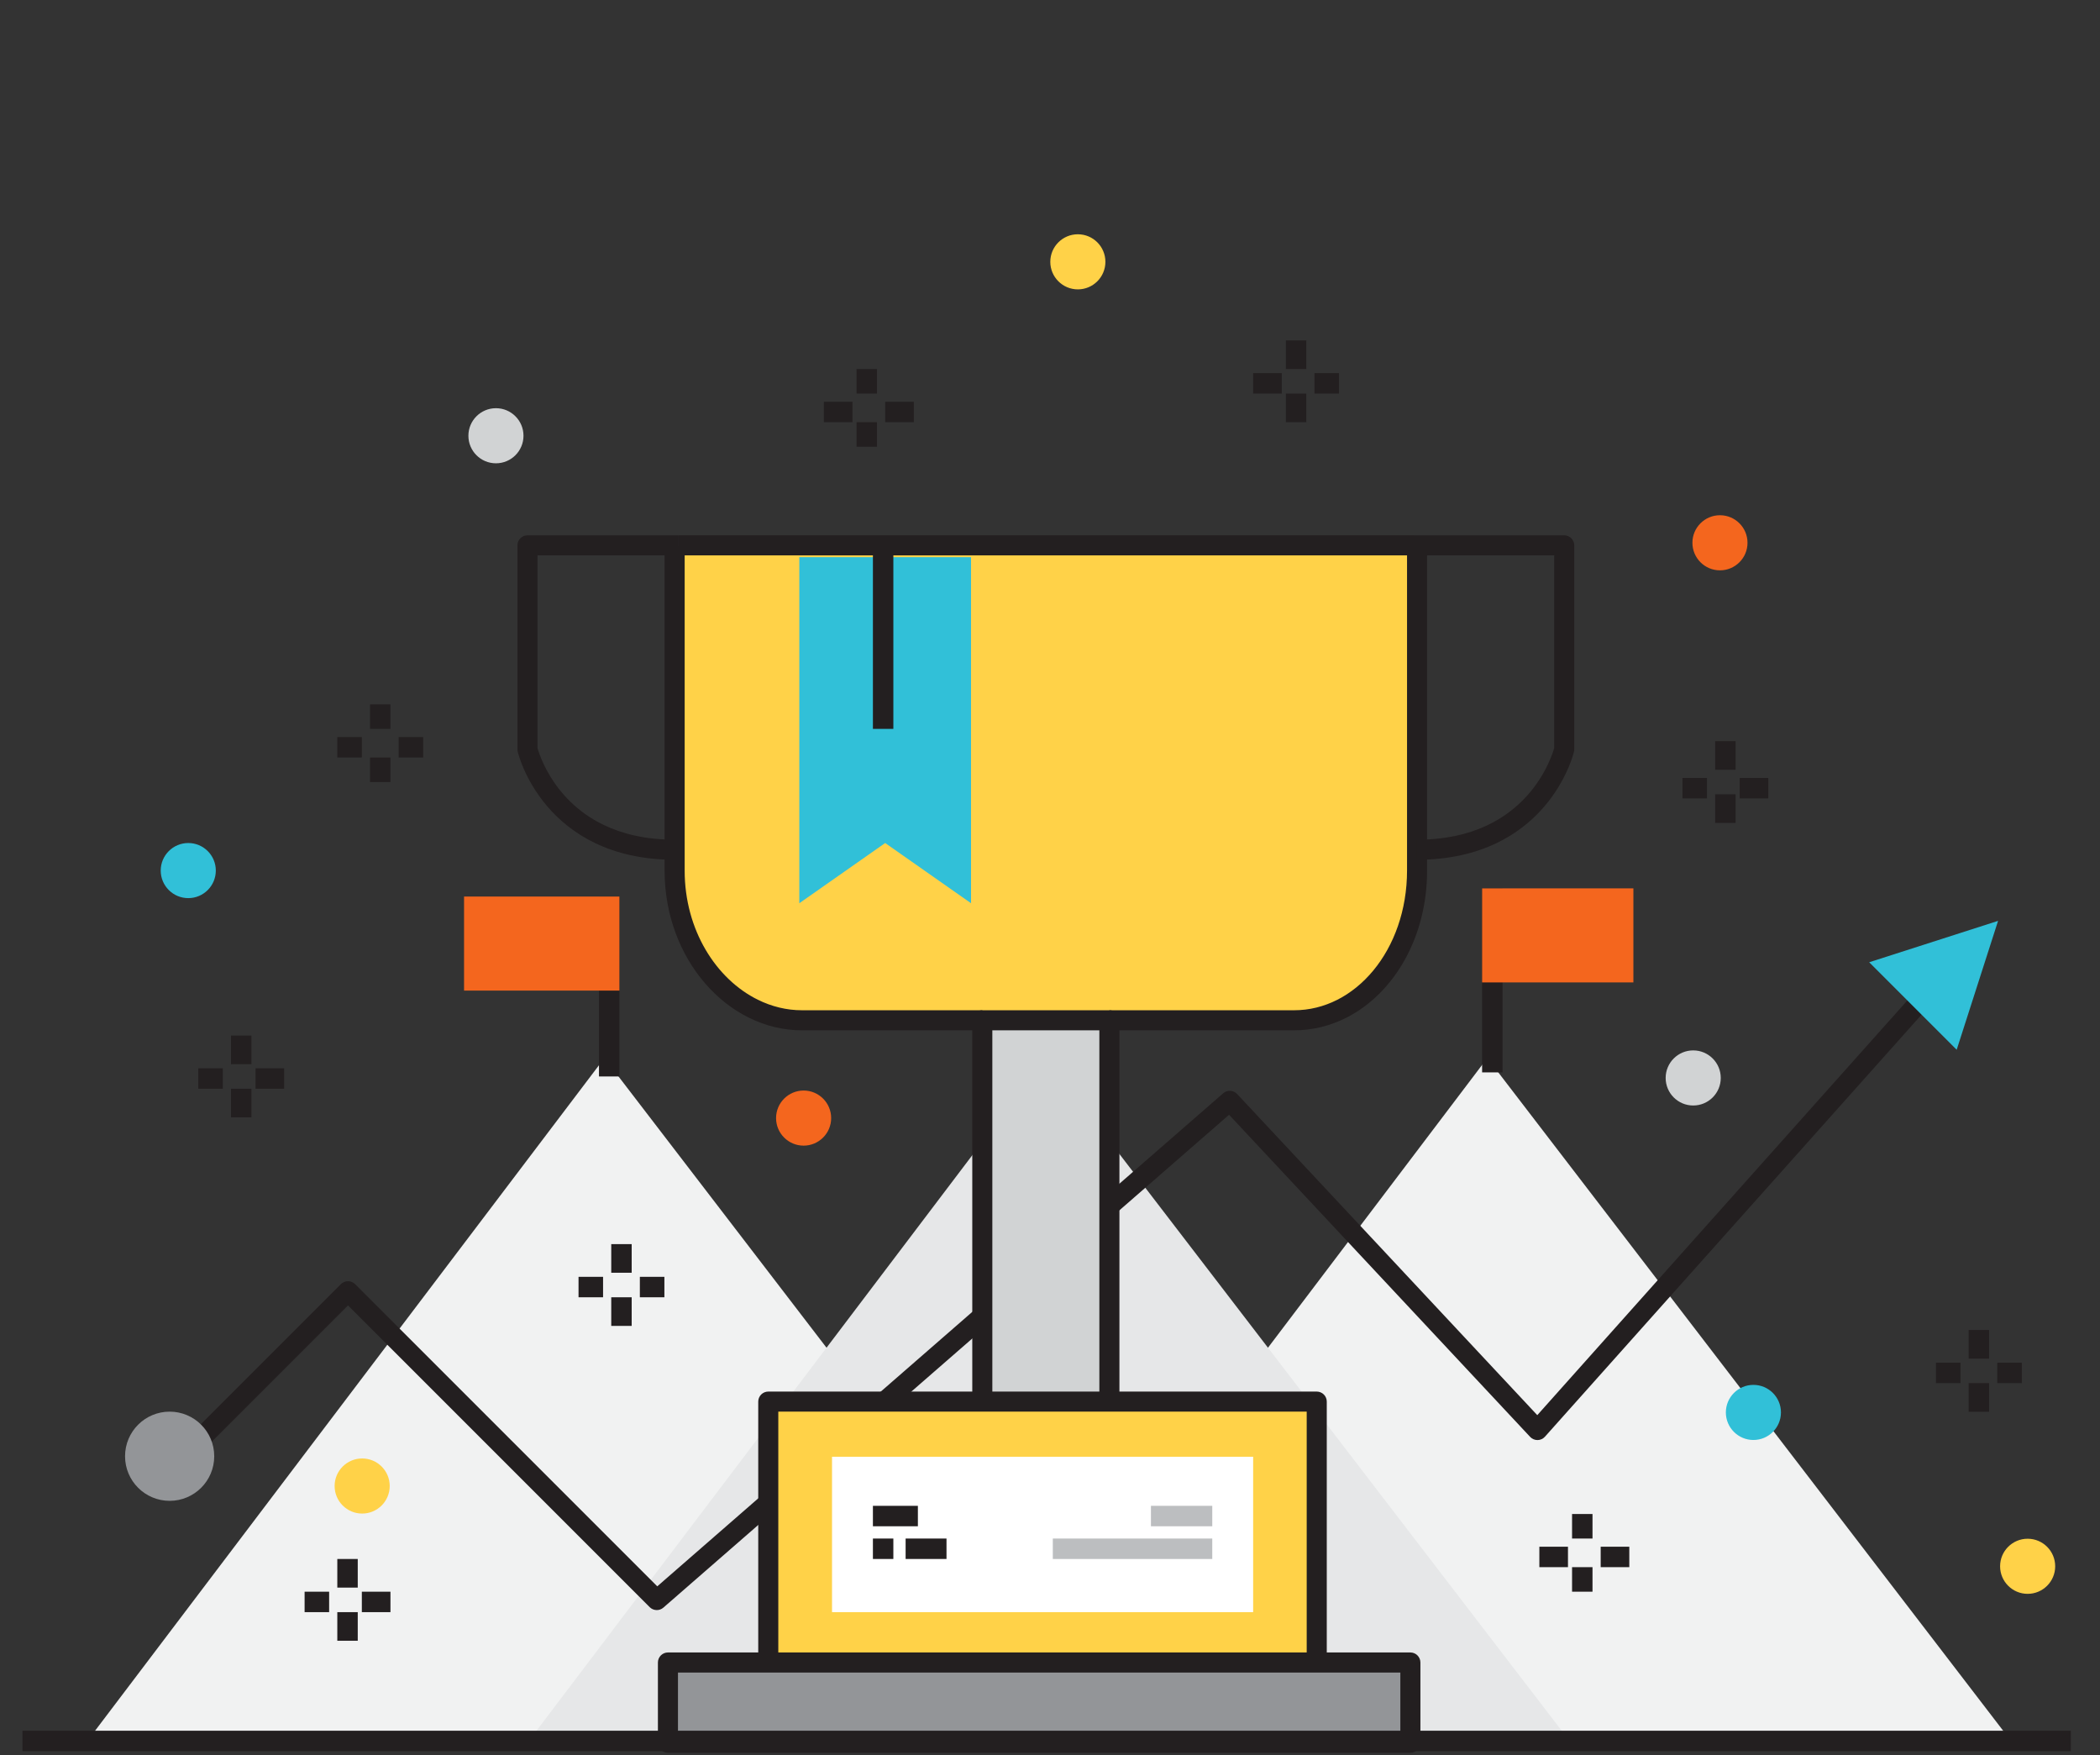 <?xml version="1.0" encoding="UTF-8" standalone="no"?><!DOCTYPE svg PUBLIC "-//W3C//DTD SVG 1.1//EN" "http://www.w3.org/Graphics/SVG/1.1/DTD/svg11.dtd"><svg width="100%" height="100%" viewBox="0 0 292 244" version="1.1" xmlns="http://www.w3.org/2000/svg" xmlns:xlink="http://www.w3.org/1999/xlink" xml:space="preserve" xmlns:serif="http://www.serif.com/" style="fill-rule:evenodd;clip-rule:evenodd;stroke-linejoin:round;stroke-miterlimit:1.414;"><rect x="0" y="0" width="292" height="244" fill="#333333" stroke="none"/><rect id="Artboard2" x="0" y="-54" width="291.076" height="297.69" style="fill:none;"/><g><g><g><path d="M280.278,242.894l-146.016,0l72.543,-95.793l73.473,95.793Z" style="fill:#f1f2f2;fill-rule:nonzero;"/><path d="M157.513,242.894l-146.016,0l72.543,-95.793l73.473,95.793Z" style="fill:#f1f2f2;fill-rule:nonzero;"/><path d="M218.896,242.894l-146.016,0l72.542,-95.793l73.474,95.793Z" style="fill:#e6e7e8;fill-rule:nonzero;"/><g><path d="M208.926,149.091l0,-25.583l-2.842,0l0,25.583" style="fill:#231f20;fill-rule:nonzero;"/><rect x="206.084" y="123.508" width="21.035" height="13.076" style="fill:#f4661e;fill-rule:nonzero;"/><path d="M86.129,149.659l0,-25.014l-2.843,0l0,25.014" style="fill:#231f20;fill-rule:nonzero;"/><rect x="64.526" y="124.645" width="21.603" height="13.076" style="fill:#f4661e;fill-rule:nonzero;"/><path d="M23.644,206.235l24.745,-24.745l41.95,41.951c0.518,0.518 1.35,0.546 1.902,0.065l78.659,-68.519l41.862,44.781c0.268,0.288 0.641,0.447 1.034,0.443c0.394,-0.005 0.763,-0.173 1.025,-0.467l57.544,-64.476l-2.081,-1.858l-56.528,63.337l-41.738,-44.65c-0.515,-0.55 -1.367,-0.594 -1.935,-0.099l-78.692,68.549l-42.016,-42.017c-0.26,-0.259 -0.619,-0.408 -0.986,-0.408c-0.368,0 -0.727,0.149 -0.987,0.408l-25.731,25.732l1.973,1.973Z" style="fill:#231f20;fill-rule:nonzero;"/><path d="M196.11,231.132l0,11.165l-103.235,0l0,-11.165l103.235,0Z" style="fill:#939598;fill-rule:nonzero;"/><path d="M183.089,194.863l0,36.269l-76.263,0l0,-36.269l76.263,0Z" style="fill:#ffd248;fill-rule:nonzero;"/><rect x="136.587" y="141.85" width="17.671" height="53.012" style="fill:#d1d3d4;fill-rule:nonzero;"/><path d="M197.04,118.135l0,2.901c0,11.672 -7.664,20.814 -17.113,20.814l-25.669,0l-17.671,0l-25.083,0c-9.449,0 -17.699,-9.142 -17.699,-20.814l0,-2.901l0,-42.317l103.235,0l0,42.317Z" style="fill:#ffd248;fill-rule:nonzero;"/><path d="M196.574,74.423l-102.304,0l0,2.79l102.304,0" style="fill:#231f20;fill-rule:nonzero;"/><path d="M154.258,143.245l25.669,0c2.588,0.001 5.061,-0.628 7.292,-1.761c3.348,-1.701 6.151,-4.522 8.117,-8.054c1.966,-3.534 3.099,-7.787 3.099,-12.394l0,-2.901l0,-42.317l-2.79,0l0,45.218c0.001,5.531 -1.819,10.423 -4.693,13.895c-1.437,1.737 -3.134,3.119 -4.996,4.065c-1.864,0.945 -3.892,1.459 -6.029,1.459l-25.669,0l0,2.79Z" style="fill:#231f20;fill-rule:nonzero;"/><path d="M92.41,75.818l0,45.218c0.001,6.167 2.178,11.692 5.647,15.698c1.735,2.003 3.796,3.628 6.077,4.757c2.28,1.127 4.782,1.755 7.37,1.754l25.083,0l0,-2.789l-25.083,-0.001c-2.136,0 -4.208,-0.515 -6.133,-1.466c-2.886,-1.425 -5.433,-3.842 -7.254,-6.944c-1.822,-3.101 -2.916,-6.879 -2.916,-11.009l0,-2.901l0,-42.317l-2.791,0Z" style="fill:#231f20;fill-rule:nonzero;"/><path d="M137.982,194.863l0,-51.618l14.881,0l0,51.618l2.79,0l0,-53.013c0,-0.367 -0.149,-0.726 -0.408,-0.986c-0.26,-0.26 -0.62,-0.409 -0.987,-0.409l-17.671,0c-0.367,0 -0.726,0.149 -0.986,0.409c-0.26,0.26 -0.409,0.619 -0.409,0.986l0,53.013l2.79,0Z" style="fill:#231f20;fill-rule:nonzero;"/><path d="M108.221,231.132l0,-34.874l73.473,0l0,34.874l2.79,0l0,-36.269c0,-0.368 -0.148,-0.727 -0.408,-0.987c-0.26,-0.26 -0.619,-0.409 -0.987,-0.409l-28.831,0l-17.671,0l-29.761,0c-0.367,0 -0.727,0.149 -0.986,0.409c-0.26,0.26 -0.409,0.619 -0.409,0.987l0,36.269l2.79,0Z" style="fill:#231f20;fill-rule:nonzero;"/><path d="M196.574,77.213l19.532,0l0,26.971l1.395,0l-1.359,-0.317l0.808,0.188l-0.807,-0.192l-0.001,0.004l0.808,0.188l-0.807,-0.192l-0.008,0.034c-0.092,0.368 -1.012,3.639 -3.805,6.735c-1.397,1.551 -3.254,3.067 -5.736,4.205c-2.483,1.136 -5.601,1.901 -9.554,1.902l0,2.791c4.489,0.001 8.141,-0.915 11.059,-2.318c4.384,-2.103 7.079,-5.272 8.659,-7.893c1.582,-2.626 2.077,-4.719 2.101,-4.818c0.023,-0.098 0.037,-0.216 0.037,-0.317l0,-28.366c0,-0.368 -0.149,-0.727 -0.409,-0.987c-0.26,-0.259 -0.619,-0.408 -0.986,-0.408l-20.461,0l-0.466,0l0,2.79Z" style="fill:#231f20;fill-rule:nonzero;"/><path d="M94.27,74.423l-0.465,0l-20.46,0c-0.367,0 -0.727,0.149 -0.987,0.408c-0.259,0.26 -0.408,0.619 -0.408,0.987l0,28.366c0,0.101 0.013,0.219 0.036,0.317c0.034,0.129 0.897,3.814 4.074,7.562c1.588,1.87 3.766,3.749 6.686,5.149c2.919,1.403 6.57,2.319 11.059,2.318l0,-2.791c-4.113,-0.001 -7.321,-0.828 -9.851,-2.042c-3.79,-1.82 -6.098,-4.536 -7.477,-6.819c-0.688,-1.14 -1.138,-2.167 -1.412,-2.897c-0.137,-0.365 -0.231,-0.656 -0.289,-0.849c-0.028,-0.097 -0.048,-0.17 -0.06,-0.215l-0.012,-0.046l-0.002,-0.008l-0.535,0.129l0.536,-0.125l-0.001,-0.004l-0.535,0.129l0.536,-0.125l-1.358,0.317l1.395,0l0,-26.971l19.53,0l0,-2.79Z" style="fill:#231f20;fill-rule:nonzero;"/><rect x="115.691" y="202.531" width="58.556" height="21.603" style="fill:#fff;fill-rule:nonzero;"/><rect x="146.391" y="213.901" width="22.172" height="2.843" style="fill:#bcbec0;fill-rule:nonzero;"/><rect x="160.035" y="209.353" width="8.528" height="2.843" style="fill:#bcbec0;fill-rule:nonzero;"/><path d="M121.376,216.743l2.843,0l0,-2.842l-2.843,0" style="fill:#231f20;fill-rule:nonzero;"/><path d="M125.924,216.743l5.685,0l0,-2.842l-5.685,0" style="fill:#231f20;fill-rule:nonzero;"/><path d="M121.376,212.195l6.254,0l0,-2.842l-6.254,0" style="fill:#231f20;fill-rule:nonzero;"/><path d="M111.143,77.459l0,48.116l11.939,-8.371l11.938,8.371l0,-12.09l0,-36.026l-23.877,0Z" style="fill:#31c0d8;fill-rule:nonzero;"/><path d="M121.376,76.322l0,25.014l2.843,0l0,-25.014" style="fill:#231f20;fill-rule:nonzero;"/><path d="M272.072,145.947l-12.166,-12.166l17.921,-5.755l-5.755,17.921Z" style="fill:#31c0d8;fill-rule:nonzero;"/><path d="M29.788,202.46c0,3.424 -2.776,6.199 -6.2,6.199c-3.424,0 -6.2,-2.775 -6.2,-6.199c0,-3.426 2.776,-6.201 6.2,-6.201c3.424,0 6.2,2.775 6.2,6.201Z" style="fill:#939598;fill-rule:nonzero;"/><path d="M238.489,103.042l0,3.979l2.842,0l0,-3.979" style="fill:#231f20;fill-rule:nonzero;"/><path d="M238.489,110.432l0,3.98l2.842,0l0,-3.98" style="fill:#231f20;fill-rule:nonzero;"/><path d="M233.941,111.001l3.411,0l0,-2.843l-3.411,0" style="fill:#231f20;fill-rule:nonzero;"/><path d="M241.9,111.001l3.979,0l0,-2.843l-3.979,0" style="fill:#231f20;fill-rule:nonzero;"/><path d="M84.992,172.968l0,3.98l2.842,0l0,-3.98" style="fill:#231f20;fill-rule:nonzero;"/><path d="M84.992,180.359l0,3.979l2.842,0l0,-3.979" style="fill:#231f20;fill-rule:nonzero;"/><path d="M80.444,180.359l3.411,0l0,-2.843l-3.411,0" style="fill:#231f20;fill-rule:nonzero;"/><path d="M88.971,180.359l3.411,0l0,-2.843l-3.411,0" style="fill:#231f20;fill-rule:nonzero;"/><path d="M178.796,47.328l0,3.98l2.842,0l0,-3.98" style="fill:#231f20;fill-rule:nonzero;"/><path d="M178.796,54.719l0,3.979l2.842,0l0,-3.979" style="fill:#231f20;fill-rule:nonzero;"/><path d="M174.248,54.719l3.979,0l0,-2.843l-3.979,0" style="fill:#231f20;fill-rule:nonzero;"/><path d="M182.775,54.719l3.411,0l0,-2.843l-3.411,0" style="fill:#231f20;fill-rule:nonzero;"/><path d="M273.736,184.907l0,3.979l2.843,0l0,-3.979" style="fill:#231f20;fill-rule:nonzero;"/><path d="M273.736,192.297l0,3.98l2.843,0l0,-3.98" style="fill:#231f20;fill-rule:nonzero;"/><path d="M269.188,192.297l3.411,0l0,-2.842l-3.411,0" style="fill:#231f20;fill-rule:nonzero;"/><path d="M277.716,192.297l3.411,0l0,-2.842l-3.411,0" style="fill:#231f20;fill-rule:nonzero;"/><path d="M218.591,210.49l0,3.411l2.843,0l0,-3.411" style="fill:#231f20;fill-rule:nonzero;"/><path d="M218.591,217.88l0,3.411l2.843,0l0,-3.411" style="fill:#231f20;fill-rule:nonzero;"/><path d="M214.043,217.88l3.98,0l0,-2.842l-3.98,0" style="fill:#231f20;fill-rule:nonzero;"/><path d="M222.571,217.88l3.979,0l0,-2.842l-3.979,0" style="fill:#231f20;fill-rule:nonzero;"/><path d="M46.902,216.743l0,3.98l2.842,0l0,-3.98" style="fill:#231f20;fill-rule:nonzero;"/><path d="M46.902,224.134l0,3.979l2.842,0l0,-3.979" style="fill:#231f20;fill-rule:nonzero;"/><path d="M42.354,224.134l3.411,0l0,-2.843l-3.411,0" style="fill:#231f20;fill-rule:nonzero;"/><path d="M50.313,224.134l3.979,0l0,-2.843l-3.979,0" style="fill:#231f20;fill-rule:nonzero;"/><path d="M32.121,143.974l0,3.98l2.842,0l0,-3.98" style="fill:#231f20;fill-rule:nonzero;"/><path d="M32.121,151.365l0,3.979l2.842,0l0,-3.979" style="fill:#231f20;fill-rule:nonzero;"/><path d="M27.573,151.365l3.411,0l0,-2.843l-3.411,0" style="fill:#231f20;fill-rule:nonzero;"/><path d="M35.532,151.365l3.979,0l0,-2.843l-3.979,0" style="fill:#231f20;fill-rule:nonzero;"/><path d="M51.45,97.925l0,3.411l2.842,0l0,-3.411" style="fill:#231f20;fill-rule:nonzero;"/><path d="M51.45,105.316l0,3.411l2.842,0l0,-3.411" style="fill:#231f20;fill-rule:nonzero;"/><path d="M46.902,105.316l3.411,0l0,-2.843l-3.411,0" style="fill:#231f20;fill-rule:nonzero;"/><path d="M55.429,105.316l3.412,0l0,-2.843l-3.412,0" style="fill:#231f20;fill-rule:nonzero;"/><path d="M119.102,51.308l0,3.411l2.843,0l0,-3.411" style="fill:#231f20;fill-rule:nonzero;"/><path d="M119.102,58.698l0,3.411l2.843,0l0,-3.411" style="fill:#231f20;fill-rule:nonzero;"/><path d="M114.554,58.698l3.98,0l0,-2.842l-3.98,0" style="fill:#231f20;fill-rule:nonzero;"/><path d="M123.082,58.698l3.979,0l0,-2.842l-3.979,0" style="fill:#231f20;fill-rule:nonzero;"/><path d="M242.987,75.463c0,2.115 -1.715,3.83 -3.83,3.83c-2.116,0 -3.83,-1.715 -3.83,-3.83c0,-2.115 1.714,-3.83 3.83,-3.83c2.115,0 3.83,1.715 3.83,3.83Z" style="fill:#f4661e;fill-rule:nonzero;"/><path d="M30.008,121.034c0,2.116 -1.715,3.831 -3.83,3.831c-2.115,0 -3.83,-1.715 -3.83,-3.831c0,-2.114 1.715,-3.83 3.83,-3.83c2.115,0 3.83,1.716 3.83,3.83Z" style="fill:#31c0d8;fill-rule:nonzero;"/><path d="M115.571,155.446c0,2.115 -1.714,3.83 -3.83,3.83c-2.115,0 -3.83,-1.715 -3.83,-3.83c0,-2.115 1.715,-3.83 3.83,-3.83c2.116,0 3.83,1.715 3.83,3.83Z" style="fill:#f4661e;fill-rule:nonzero;"/><path d="M285.769,217.759c0,2.115 -1.715,3.83 -3.83,3.83c-2.116,0 -3.83,-1.715 -3.83,-3.83c0,-2.116 1.714,-3.83 3.83,-3.83c2.115,0 3.83,1.714 3.83,3.83Z" style="fill:#ffd248;fill-rule:nonzero;"/><path d="M153.703,36.401c0,2.115 -1.715,3.83 -3.83,3.83c-2.115,0 -3.83,-1.715 -3.83,-3.83c0,-2.115 1.715,-3.83 3.83,-3.83c2.115,0 3.83,1.715 3.83,3.83Z" style="fill:#ffd248;fill-rule:nonzero;"/><path d="M72.79,60.582c0,2.116 -1.715,3.83 -3.83,3.83c-2.115,0 -3.83,-1.714 -3.83,-3.83c0,-2.115 1.715,-3.83 3.83,-3.83c2.115,0 3.83,1.715 3.83,3.83Z" style="fill:#d1d3d4;fill-rule:nonzero;"/><path d="M239.267,149.866c0,2.115 -1.715,3.83 -3.83,3.83c-2.116,0 -3.831,-1.715 -3.831,-3.83c0,-2.116 1.715,-3.83 3.831,-3.83c2.115,0 3.83,1.714 3.83,3.83Z" style="fill:#d1d3d4;fill-rule:nonzero;"/><path d="M54.189,206.598c0,2.116 -1.715,3.83 -3.83,3.83c-2.115,0 -3.83,-1.714 -3.83,-3.83c0,-2.115 1.715,-3.83 3.83,-3.83c2.115,0 3.83,1.715 3.83,3.83Z" style="fill:#ffd248;fill-rule:nonzero;"/><path d="M247.637,196.368c0,2.115 -1.715,3.83 -3.83,3.83c-2.115,0 -3.83,-1.715 -3.83,-3.83c0,-2.115 1.715,-3.83 3.83,-3.83c2.115,0 3.83,1.715 3.83,3.83Z" style="fill:#31c0d8;fill-rule:nonzero;"/></g></g><path d="M183.089,231.132l0,1.398l11.626,0l0,8.369l-100.445,0l0,-8.369l88.819,0l0,-1.398l0,-1.393l-76.263,0l-13.951,0c-0.367,0 -0.726,0.148 -0.986,0.409c-0.26,0.262 -0.409,0.62 -0.409,0.984l0,11.165c0,0.364 0.149,0.722 0.409,0.984c0.26,0.261 0.619,0.409 0.986,0.409l103.235,0c0.367,0 0.727,-0.148 0.986,-0.409c0.26,-0.262 0.409,-0.62 0.409,-0.984l0,-11.165c0,-0.364 -0.149,-0.722 -0.409,-0.984c-0.259,-0.261 -0.619,-0.409 -0.986,-0.409l-13.021,0l0,1.393Z" style="fill:#231f20;fill-rule:nonzero;"/></g><path d="M3.127,243.463l284.822,0l0,-2.843l-284.822,0" style="fill:#231f20;fill-rule:nonzero;"/></g></svg>